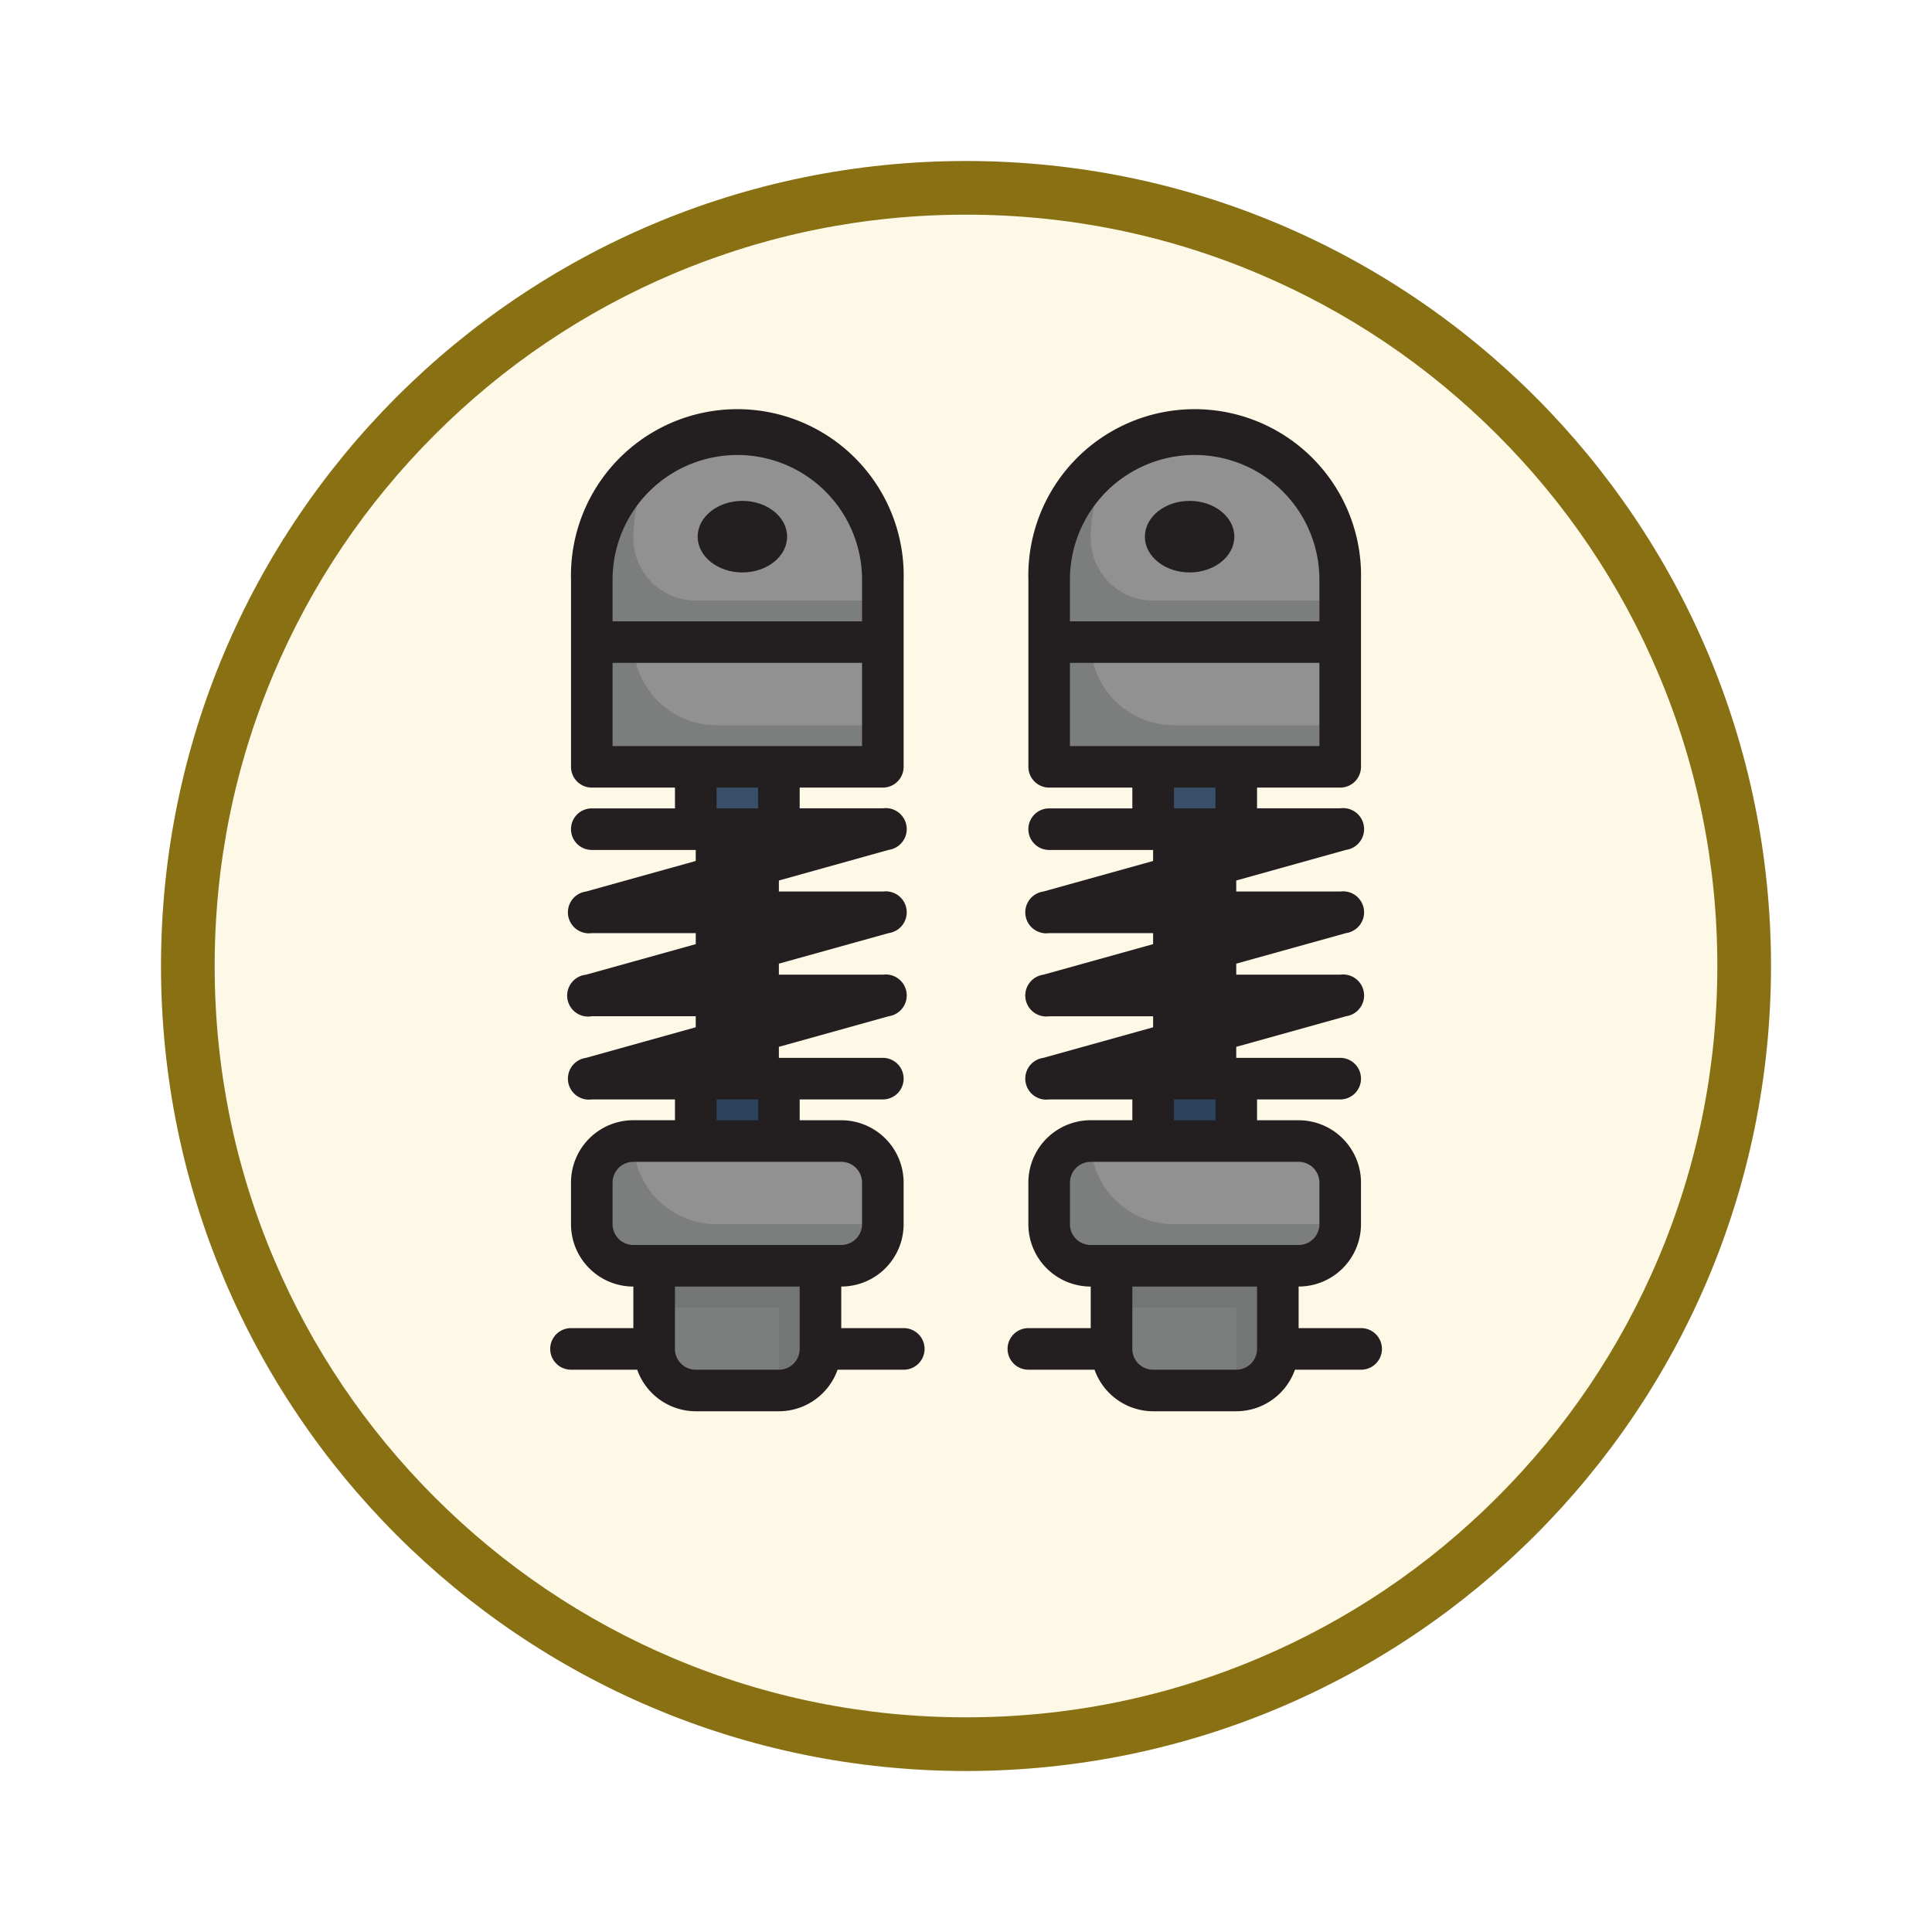 <svg xmlns="http://www.w3.org/2000/svg" xmlns:xlink="http://www.w3.org/1999/xlink" width="108" height="108" viewBox="0 0 108 108">
  <defs>
    <filter id="Trazado_904820" x="0" y="0" width="108" height="108" filterUnits="userSpaceOnUse">
      <feOffset dy="3" input="SourceAlpha"/>
      <feGaussianBlur stdDeviation="3" result="blur"/>
      <feFlood flood-opacity="0.161"/>
      <feComposite operator="in" in2="blur"/>
      <feComposite in="SourceGraphic"/>
    </filter>
  </defs>
  <g id="Grupo_1206006" data-name="Grupo 1206006" transform="translate(-200 -1800.519)">
    <g id="Grupo_1205950" data-name="Grupo 1205950" transform="translate(209 1806.519)">
      <g id="Grupo_1173585" data-name="Grupo 1173585" transform="translate(0 0)">
        <g id="Grupo_1173428" data-name="Grupo 1173428">
          <g id="Grupo_1171958" data-name="Grupo 1171958">
            <g id="Grupo_1167341" data-name="Grupo 1167341">
              <g id="Grupo_1166792" data-name="Grupo 1166792">
                <g transform="matrix(1, 0, 0, 1, -9, -6)" filter="url(#Trazado_904820)">
                  <g id="Trazado_904820-2" data-name="Trazado 904820" transform="translate(9 6)" fill="#fef9e7">
                    <path d="M 45 88.5 C 39.127 88.5 33.43 87.35 28.068 85.082 C 22.889 82.891 18.236 79.755 14.241 75.759 C 10.245 71.764 7.109 67.112 4.918 61.932 C 2.65 56.57 1.5 50.873 1.5 45 C 1.5 39.127 2.65 33.43 4.918 28.068 C 7.109 22.889 10.245 18.236 14.241 14.241 C 18.236 10.245 22.889 7.109 28.068 4.918 C 33.43 2.65 39.127 1.5 45 1.5 C 50.873 1.5 56.57 2.65 61.932 4.918 C 67.111 7.109 71.764 10.245 75.759 14.241 C 79.755 18.236 82.891 22.889 85.082 28.068 C 87.35 33.43 88.5 39.127 88.5 45 C 88.5 50.873 87.35 56.57 85.082 61.932 C 82.891 67.112 79.755 71.764 75.759 75.759 C 71.764 79.755 67.111 82.891 61.932 85.082 C 56.57 87.35 50.873 88.5 45 88.5 Z" stroke="none"/>
                    <path d="M 45 3 C 39.329 3 33.829 4.11 28.653 6.299 C 23.652 8.415 19.16 11.443 15.302 15.302 C 11.443 19.16 8.415 23.652 6.299 28.653 C 4.11 33.829 3 39.329 3 45 C 3 50.671 4.11 56.171 6.299 61.347 C 8.415 66.348 11.443 70.84 15.302 74.699 C 19.16 78.557 23.652 81.585 28.653 83.701 C 33.829 85.89 39.329 87 45 87 C 50.671 87 56.171 85.89 61.347 83.701 C 66.348 81.585 70.84 78.557 74.698 74.699 C 78.557 70.84 81.585 66.348 83.701 61.347 C 85.89 56.171 87 50.671 87 45 C 87 39.329 85.89 33.829 83.701 28.653 C 81.585 23.652 78.557 19.16 74.698 15.302 C 70.84 11.443 66.348 8.415 61.347 6.299 C 56.171 4.11 50.671 3 45 3 M 45 -7.62939453125e-06 C 69.853 -7.62939453125e-06 90 20.147 90 45 C 90 69.853 69.853 90 45 90 C 20.147 90 -7.62939453125e-06 69.853 -7.62939453125e-06 45 C -7.62939453125e-06 20.147 20.147 -7.62939453125e-06 45 -7.62939453125e-06 Z" stroke="none" fill="#887013"/>
                  </g>
                </g>
              </g>
            </g>
          </g>
        </g>
      </g>
    </g>
    <g id="Spring_Suspension" data-name="Spring Suspension" transform="translate(226.757 1823.628)">
      <path id="Trazado_1045344" data-name="Trazado 1045344" d="M6,11H22.27v6.973H6Z" transform="translate(0.324 1.783)" fill="#7c7d7d"/>
      <path id="Trazado_1045345" data-name="Trazado 1045345" d="M21.946,11v4.649h-9.3A4.649,4.649,0,0,1,8,11Z" transform="translate(0.649 1.783)" fill="#919191"/>
      <rect id="Rectángulo_418262" data-name="Rectángulo 418262" width="16" height="7" rx="2" transform="translate(6.243 40.891)" fill="#7c7d7d"/>
      <path id="Trazado_1045346" data-name="Trazado 1045346" d="M21.946,37.324v2.324h-9.3A4.649,4.649,0,0,1,8,35H19.621A2.324,2.324,0,0,1,21.946,37.324Z" transform="translate(0.649 5.675)" fill="#919191"/>
      <path id="Trazado_1045347" data-name="Trazado 1045347" d="M11,17h4.649v3.486H11Z" transform="translate(1.135 2.756)" fill="#2c435e"/>
      <path id="Trazado_1045348" data-name="Trazado 1045348" d="M11,18h3.486v2.324H11Z" transform="translate(1.135 2.918)" fill="#374f68"/>
      <path id="Trazado_1045349" data-name="Trazado 1045349" d="M11,32h4.649v3.486H11Z" transform="translate(1.135 5.188)" fill="#2c435e"/>
      <path id="Trazado_1045350" data-name="Trazado 1045350" d="M11,34h3.486v1.162H11Z" transform="translate(1.135 5.512)" fill="#374f68"/>
      <path id="Trazado_1045351" data-name="Trazado 1045351" d="M18.3,41v4.649a2.324,2.324,0,0,1-1.371,2.115c-.593.291-.6.209-5.6.209A2.324,2.324,0,0,1,9,45.649V41Z" transform="translate(0.811 6.647)" fill="#747575"/>
      <path id="Trazado_1045352" data-name="Trazado 1045352" d="M15.973,43v4.649H11.324A2.324,2.324,0,0,1,9,45.324V43Z" transform="translate(0.811 6.972)" fill="#7c7d7d"/>
      <path id="Trazado_1045353" data-name="Trazado 1045353" d="M22.272,9.136v3.486H6C6,8.915,5.526,5.08,9.663,2.337a8.135,8.135,0,0,1,12.609,6.8Z" transform="translate(0.322 0.162)" fill="#7c7d7d"/>
      <path id="Trazado_1045354" data-name="Trazado 1045354" d="M21.946,9.136V10.3H11.486A3.486,3.486,0,0,1,8,6.811,8.042,8.042,0,0,1,9.336,2.337a8.135,8.135,0,0,1,12.609,6.8Z" transform="translate(0.649 0.162)" fill="#919191"/>
      <path id="Trazado_1045355" data-name="Trazado 1045355" d="M28,11H44.27v6.973H28Z" transform="translate(3.891 1.783)" fill="#7c7d7d"/>
      <path id="Trazado_1045356" data-name="Trazado 1045356" d="M43.946,11v4.649h-9.3A4.649,4.649,0,0,1,30,11Z" transform="translate(4.215 1.783)" fill="#919191"/>
      <rect id="Rectángulo_418263" data-name="Rectángulo 418263" width="16" height="7" rx="2" transform="translate(32.243 40.891)" fill="#7c7d7d"/>
      <path id="Trazado_1045357" data-name="Trazado 1045357" d="M43.946,37.324v2.324h-9.3A4.649,4.649,0,0,1,30,35H41.621A2.324,2.324,0,0,1,43.946,37.324Z" transform="translate(4.215 5.675)" fill="#919191"/>
      <path id="Trazado_1045358" data-name="Trazado 1045358" d="M33,17h4.649v3.486H33Z" transform="translate(4.702 2.756)" fill="#2c435e"/>
      <path id="Trazado_1045359" data-name="Trazado 1045359" d="M33,18h3.486v2.324H33Z" transform="translate(4.702 2.918)" fill="#374f68"/>
      <path id="Trazado_1045360" data-name="Trazado 1045360" d="M33,32h4.649v3.486H33Z" transform="translate(4.702 5.188)" fill="#2c435e"/>
      <path id="Trazado_1045361" data-name="Trazado 1045361" d="M33,34h3.486v1.162H33Z" transform="translate(4.702 5.512)" fill="#374f68"/>
      <path id="Trazado_1045362" data-name="Trazado 1045362" d="M40.3,41v4.649a2.324,2.324,0,0,1-1.371,2.115c-.593.291-.6.209-5.6.209A2.324,2.324,0,0,1,31,45.649V41Z" transform="translate(4.378 6.647)" fill="#747575"/>
      <path id="Trazado_1045363" data-name="Trazado 1045363" d="M37.973,43v4.649H33.324A2.324,2.324,0,0,1,31,45.324V43Z" transform="translate(4.378 6.972)" fill="#7c7d7d"/>
      <path id="Trazado_1045364" data-name="Trazado 1045364" d="M44.272,9.136v3.486H28c0-3.707-.476-7.542,3.661-10.285a8.135,8.135,0,0,1,12.609,6.8Z" transform="translate(3.889 0.162)" fill="#7c7d7d"/>
      <path id="Trazado_1045365" data-name="Trazado 1045365" d="M43.946,9.136V10.3H33.486A3.486,3.486,0,0,1,30,6.811a8.042,8.042,0,0,1,1.336-4.474,8.135,8.135,0,0,1,12.609,6.8Z" transform="translate(4.215 0.162)" fill="#919191"/>
      <g id="Grupo_1206005" data-name="Grupo 1206005" transform="translate(4)">
        <path id="Trazado_1045366" data-name="Trazado 1045366" d="M23.756,51.134H20.27V48.809a3.486,3.486,0,0,0,3.486-3.486V43a3.486,3.486,0,0,0-3.486-3.486H17.946V38.35h4.649a1.162,1.162,0,1,0,0-2.324H16.783V35.41L22.919,33.7a1.173,1.173,0,0,0-.325-2.324H16.783v-.616l6.136-1.708a1.173,1.173,0,0,0-.325-2.324H16.783v-.616L22.919,24.4a1.173,1.173,0,0,0-.325-2.324H17.946V20.918h4.649a1.162,1.162,0,0,0,1.162-1.162V9.3a9.3,9.3,0,1,0-18.594,0V19.756a1.162,1.162,0,0,0,1.162,1.162h4.649V22.08H6.324a1.162,1.162,0,1,0,0,2.324h5.811v.616L6,26.729a1.173,1.173,0,1,0,.325,2.324h5.811v.616L6,31.378A1.173,1.173,0,1,0,6.324,33.7h5.811v.616L6,36.026a1.173,1.173,0,1,0,.325,2.324h4.649v1.162H8.649A3.486,3.486,0,0,0,5.162,43v2.324a3.486,3.486,0,0,0,3.486,3.486v2.324H5.162a1.162,1.162,0,0,0,0,2.324h3.7a3.486,3.486,0,0,0,3.277,2.324h4.649a3.486,3.486,0,0,0,3.277-2.324h3.7a1.162,1.162,0,1,0,0-2.324Zm-9.3-48.809A6.973,6.973,0,0,1,21.432,9.3v2.324H7.486V9.3a6.973,6.973,0,0,1,6.973-6.973ZM7.486,13.946H21.432v4.649H7.486Zm8.135,6.973V22.08H13.3V20.918ZM13.3,38.35h2.324v1.162H13.3ZM7.486,45.323V43a1.162,1.162,0,0,1,1.162-1.162H20.27A1.162,1.162,0,0,1,21.432,43v2.324a1.162,1.162,0,0,1-1.162,1.162H8.649A1.162,1.162,0,0,1,7.486,45.323Zm9.3,8.135H12.135A1.162,1.162,0,0,1,10.973,52.3V48.809h6.973V52.3A1.162,1.162,0,0,1,16.783,53.458Z" transform="translate(-4)" fill="#231f20"/>
        <ellipse id="Elipse_12652" data-name="Elipse 12652" cx="2.5" cy="2" rx="2.5" ry="2" transform="translate(8.243 4.891)" fill="#231f20"/>
        <path id="Trazado_1045367" data-name="Trazado 1045367" d="M45.756,51.134H42.27V48.809a3.486,3.486,0,0,0,3.486-3.486V43a3.486,3.486,0,0,0-3.486-3.486H39.946V38.35h4.649a1.162,1.162,0,1,0,0-2.324H38.783V35.41L44.919,33.7a1.173,1.173,0,0,0-.325-2.324H38.783v-.616l6.136-1.708a1.173,1.173,0,0,0-.325-2.324H38.783v-.616L44.919,24.4a1.173,1.173,0,1,0-.325-2.324H39.946V20.918h4.649a1.162,1.162,0,0,0,1.162-1.162V9.3a9.3,9.3,0,1,0-18.594,0V19.756a1.162,1.162,0,0,0,1.162,1.162h4.649V22.08H28.324a1.162,1.162,0,1,0,0,2.324h5.811v.616L28,26.729a1.173,1.173,0,1,0,.325,2.324h5.811v.616L28,31.378a1.173,1.173,0,1,0,.325,2.324h5.811v.616L28,36.026a1.173,1.173,0,1,0,.325,2.324h4.649v1.162H30.649A3.486,3.486,0,0,0,27.162,43v2.324a3.486,3.486,0,0,0,3.486,3.486v2.324H27.162a1.162,1.162,0,1,0,0,2.324h3.7a3.486,3.486,0,0,0,3.277,2.324h4.649a3.486,3.486,0,0,0,3.277-2.324h3.7a1.162,1.162,0,0,0,0-2.324Zm-9.3-48.809A6.973,6.973,0,0,1,43.432,9.3v2.324H29.486V9.3A6.973,6.973,0,0,1,36.459,2.324ZM29.486,13.946H43.432v4.649H29.486Zm8.135,6.973V22.08H35.3V20.918ZM35.3,38.35h2.324v1.162H35.3Zm-5.811,6.973V43a1.162,1.162,0,0,1,1.162-1.162H42.27A1.162,1.162,0,0,1,43.432,43v2.324a1.162,1.162,0,0,1-1.162,1.162H30.649A1.162,1.162,0,0,1,29.486,45.323Zm9.3,8.135H34.135A1.162,1.162,0,0,1,32.973,52.3V48.809h6.973V52.3A1.162,1.162,0,0,1,38.783,53.458Z" transform="translate(-0.433)" fill="#231f20"/>
        <ellipse id="Elipse_12653" data-name="Elipse 12653" cx="2.5" cy="2" rx="2.5" ry="2" transform="translate(33.243 4.891)" fill="#231f20"/>
      </g>
    </g>
  </g>
</svg>
